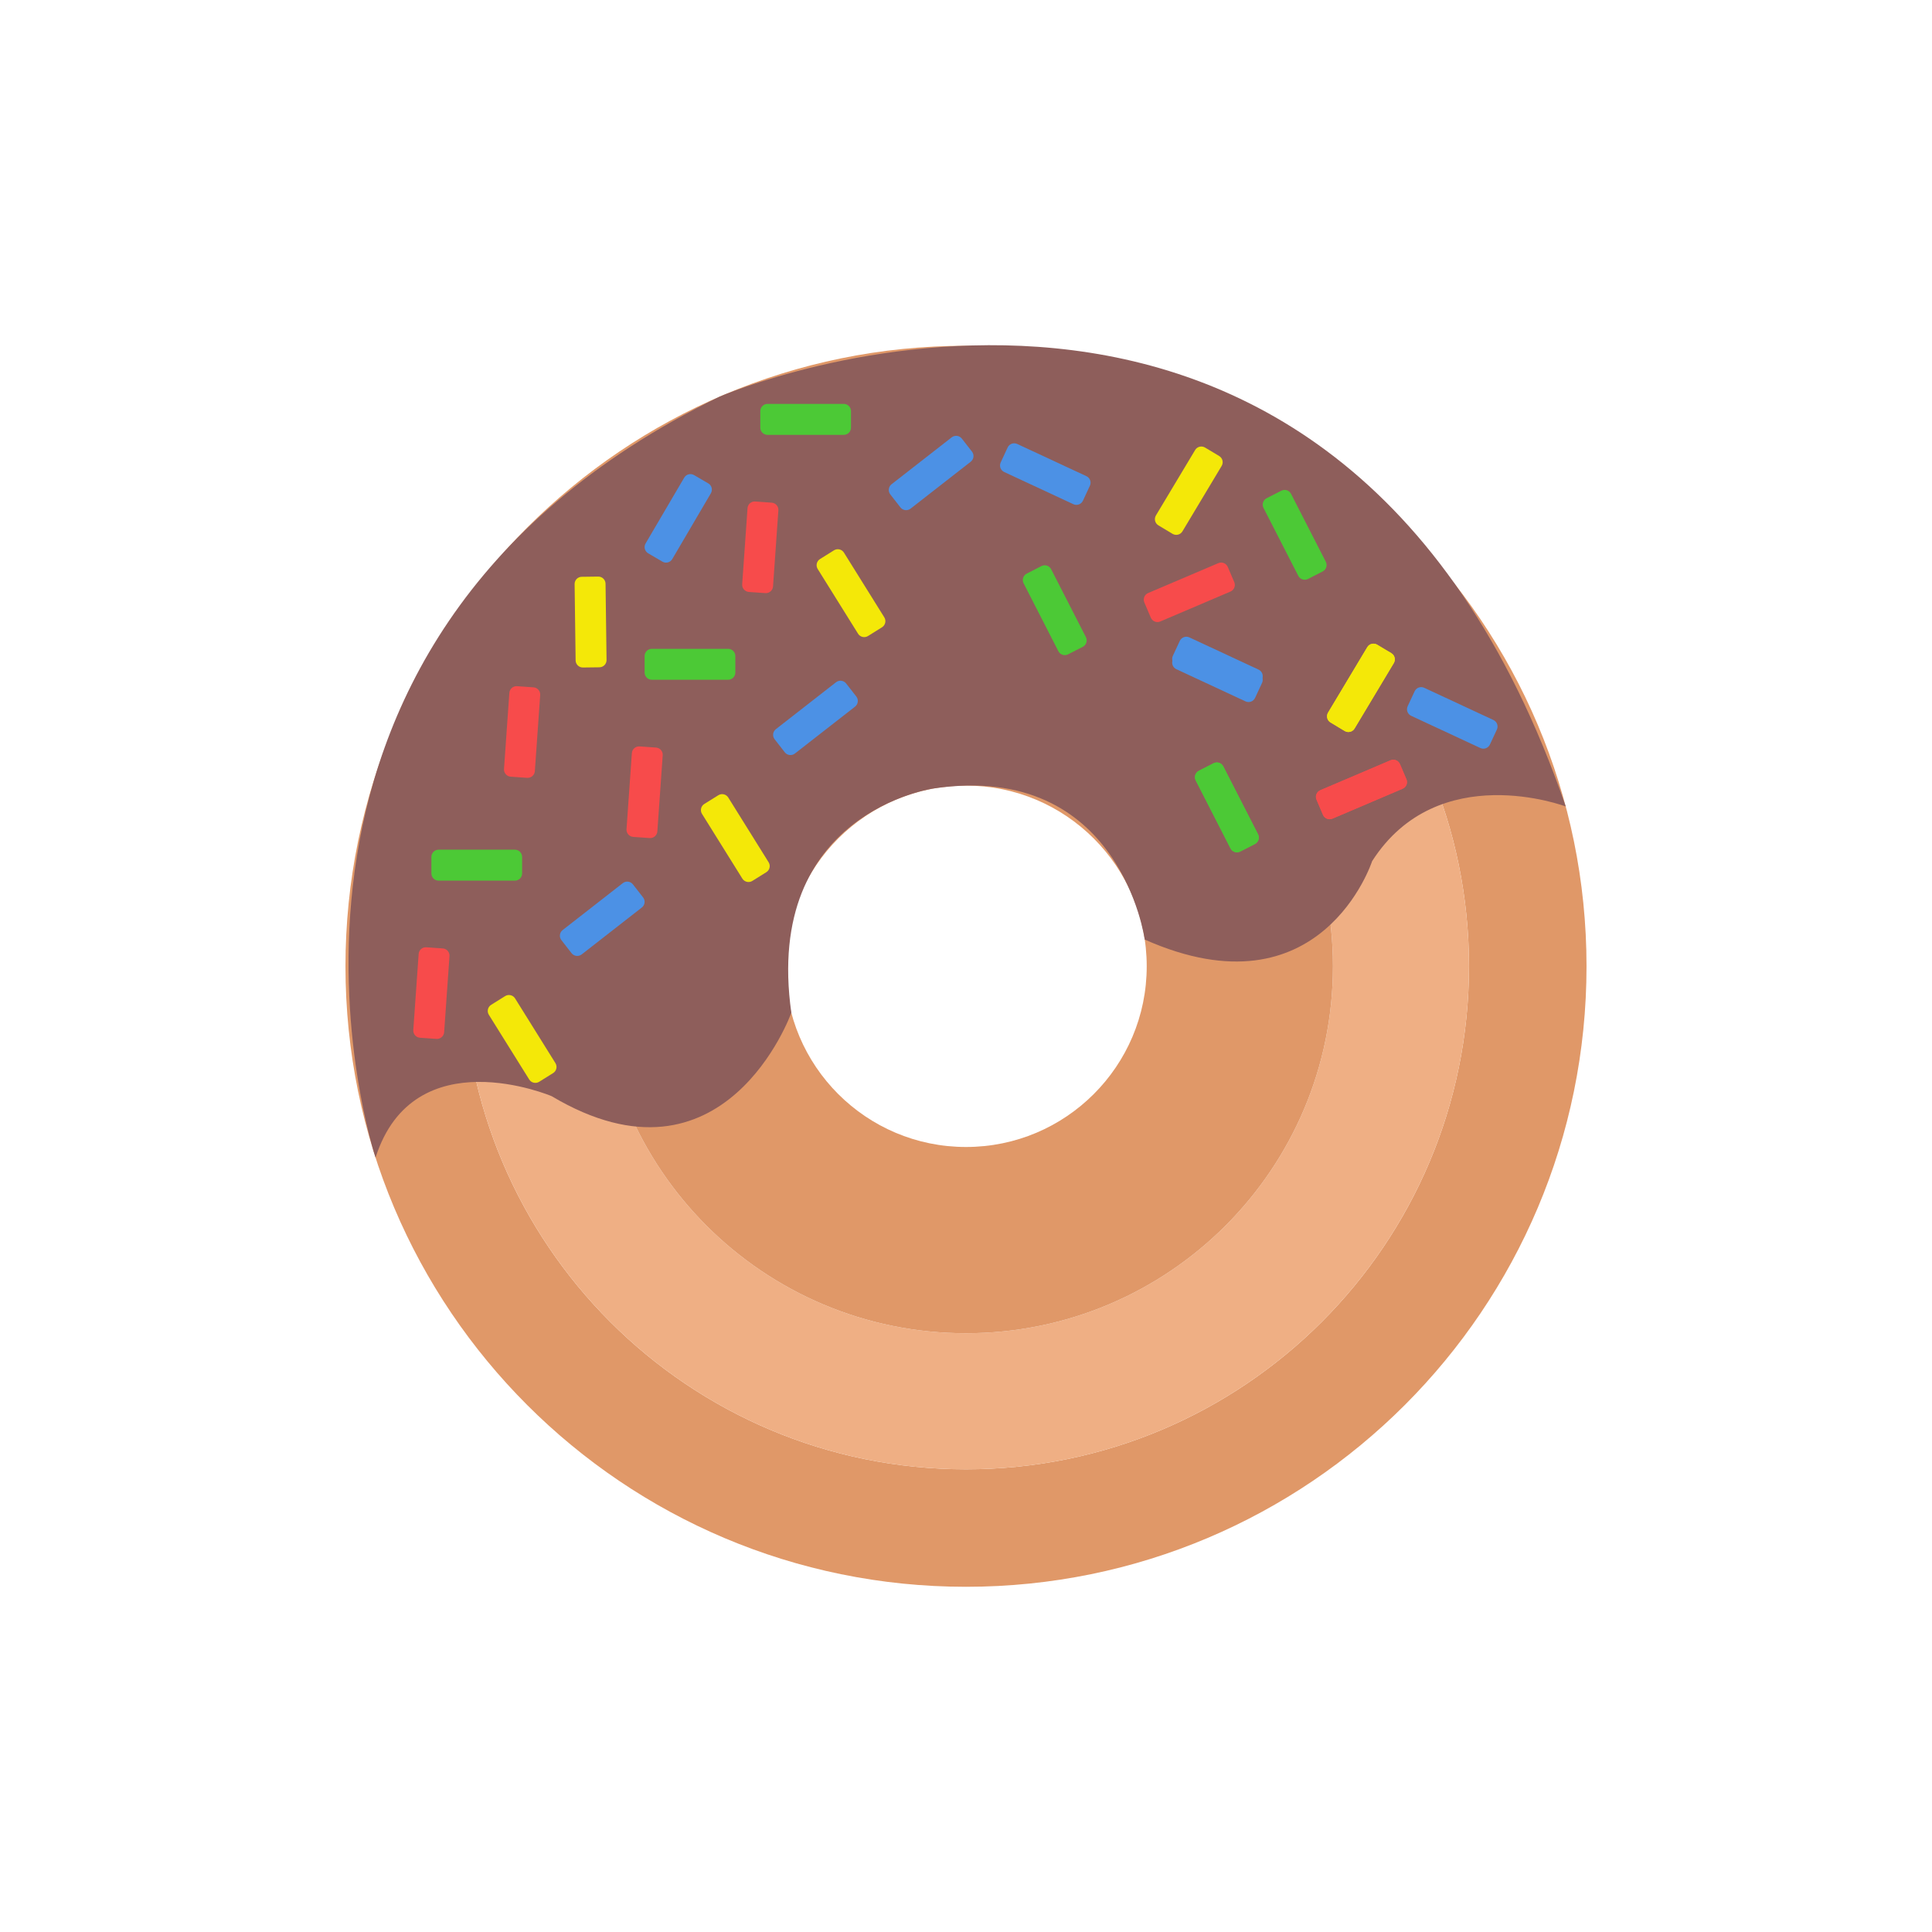 <?xml version="1.0" encoding="utf-8"?>
<!-- Generator: Adobe Illustrator 16.0.0, SVG Export Plug-In . SVG Version: 6.00 Build 0)  -->
<!DOCTYPE svg PUBLIC "-//W3C//DTD SVG 1.1//EN" "http://www.w3.org/Graphics/SVG/1.1/DTD/svg11.dtd">
<svg version="1.1" id="Livello_1" xmlns="http://www.w3.org/2000/svg" xmlns:xlink="http://www.w3.org/1999/xlink" x="0px" y="0px"
	 width="100px" height="100px" viewBox="0 0 100 100" enable-background="new 0 0 100 100" xml:space="preserve">
<rect fill="none" width="100" height="100"/>
<g>
	<g>
		<path fill="#E09868" d="M50,17.897c-17.739,0-32.118,14.38-32.118,32.118c0,17.738,14.379,32.117,32.118,32.117
			c17.738,0,32.118-14.379,32.118-32.117C82.118,32.277,67.738,17.897,50,17.897z M50,76.051c-14.379,0-26.036-11.657-26.036-26.036
			c0-14.379,11.657-26.036,26.036-26.036s26.035,11.657,26.035,26.036C76.035,64.394,64.379,76.051,50,76.051z"/>
		<path fill="#EFAF84" d="M50,23.979c-14.379,0-26.036,11.657-26.036,26.036c0,14.378,11.657,26.036,26.036,26.036
			s26.035-11.657,26.035-26.036C76.035,35.636,64.379,23.979,50,23.979z M50,69.008c-10.489,0-18.993-8.504-18.993-18.993
			c0-10.489,8.504-18.993,18.993-18.993c10.49,0,18.993,8.504,18.993,18.993C68.993,60.504,60.49,69.008,50,69.008z"/>
		<path fill="#E09868" d="M50,31.022c-10.489,0-18.993,8.504-18.993,18.993c0,10.489,8.504,18.993,18.993,18.993
			c10.49,0,18.993-8.504,18.993-18.993C68.993,39.526,60.49,31.022,50,31.022z M50,59.368c-5.166,0-9.354-4.188-9.354-9.353
			c0-5.166,4.188-9.353,9.354-9.353c5.165,0,9.354,4.187,9.354,9.353C59.354,55.181,55.165,59.368,50,59.368z"/>
	</g>
	<path fill="#8E5E5B" d="M40.959,52.421c0,0-3.444,9.651-12.407,4.316c0,0-7.131-3.027-9.114,3.181c0,0-8.812-26.442,17.804-39.387
		c0,0,31.751-13.745,43.801,21.213c0,0-6.607-2.506-10.022,2.829c0,0-2.625,8.118-11.77,4.059c0,0-1.251-9.242-10.907-7.824
		C48.344,40.808,39.495,42.023,40.959,52.421z"/>
	<path fill="#4CC936" d="M38.061,34.811c0,0.206-0.167,0.373-0.374,0.373h-3.948c-0.207,0-0.374-0.167-0.374-0.373v-0.854
		c0-0.207,0.167-0.374,0.374-0.374h3.948c0.206,0,0.374,0.167,0.374,0.374V34.811z"/>
	<path fill="#4C91E5" d="M44.322,36.051c0.127,0.163,0.098,0.397-0.064,0.524l-3.114,2.428c-0.164,0.127-0.397,0.098-0.524-0.065
		l-0.524-0.673c-0.128-0.163-0.099-0.397,0.064-0.524l3.113-2.428c0.163-0.127,0.397-0.098,0.524,0.065L44.322,36.051z"/>
	<path fill="#4C91E5" d="M36.662,25.021c0.178,0.104,0.237,0.333,0.133,0.511l-1.998,3.405c-0.104,0.178-0.333,0.238-0.511,0.133
		L33.55,28.64c-0.178-0.104-0.238-0.333-0.134-0.511l1.998-3.405c0.104-0.178,0.333-0.238,0.511-0.133L36.662,25.021z"/>
	<path fill="#F74B4B" d="M33.956,38.694c0.205,0.015,0.361,0.193,0.346,0.399l-0.277,3.938c-0.014,0.206-0.193,0.361-0.398,0.347
		l-0.852-0.06c-0.206-0.015-0.36-0.193-0.347-0.399l0.277-3.938c0.015-0.206,0.193-0.361,0.399-0.347L33.956,38.694z"/>
	<path fill="#F74B4B" d="M27.615,35.577c0.205,0.014,0.361,0.193,0.346,0.399l-0.277,3.938c-0.014,0.206-0.193,0.361-0.398,0.347
		l-0.852-0.06c-0.206-0.015-0.36-0.193-0.347-0.399l0.277-3.938c0.015-0.206,0.193-0.361,0.399-0.347L27.615,35.577z"/>
	<path fill="#F4E808" d="M37.181,41.161c0.175-0.109,0.405-0.056,0.514,0.119l2.089,3.351c0.11,0.175,0.056,0.404-0.119,0.514
		l-0.725,0.452c-0.175,0.108-0.405,0.056-0.515-0.119l-2.089-3.351c-0.11-0.175-0.056-0.404,0.119-0.514L37.181,41.161z"/>
	<path fill="#F4E808" d="M30.965,29.844c0.207-0.002,0.375,0.163,0.378,0.369l0.052,3.948c0.002,0.207-0.162,0.375-0.369,0.378
		l-0.854,0.011c-0.206,0.002-0.375-0.163-0.378-0.369l-0.052-3.948c-0.003-0.207,0.162-0.376,0.368-0.378L30.965,29.844z"/>
	<g>
		<path fill="#4CC936" d="M44.047,22.134c0,0.207-0.167,0.374-0.373,0.374h-3.948c-0.206,0-0.373-0.167-0.373-0.374V21.28
			c0-0.206,0.167-0.374,0.373-0.374h3.948c0.206,0,0.373,0.167,0.373,0.374V22.134z"/>
		<path fill="#4C91E5" d="M50.309,23.375c0.127,0.163,0.098,0.397-0.065,0.524l-3.113,2.428c-0.163,0.127-0.398,0.098-0.525-0.064
			l-0.525-0.674c-0.126-0.163-0.098-0.397,0.065-0.524l3.114-2.428c0.163-0.126,0.397-0.098,0.524,0.065L50.309,23.375z"/>
		<path fill="#F74B4B" d="M39.942,26.018c0.206,0.014,0.361,0.193,0.347,0.398l-0.277,3.938c-0.015,0.206-0.193,0.361-0.399,0.346
			l-0.851-0.06c-0.206-0.015-0.361-0.193-0.347-0.399l0.277-3.938c0.014-0.206,0.193-0.36,0.398-0.346L39.942,26.018z"/>
		<path fill="#F4E808" d="M43.167,28.484c0.175-0.109,0.406-0.056,0.515,0.119l2.089,3.35c0.109,0.175,0.056,0.405-0.119,0.515
			l-0.724,0.452c-0.175,0.109-0.406,0.056-0.515-0.119l-2.089-3.35c-0.109-0.175-0.056-0.405,0.119-0.514L43.167,28.484z"/>
	</g>
	<path fill="#4CC936" d="M53.904,29.3c0.184-0.094,0.408-0.021,0.503,0.162l1.798,3.515c0.095,0.184,0.022,0.409-0.162,0.503
		l-0.76,0.389c-0.183,0.094-0.408,0.021-0.502-0.162l-1.799-3.515c-0.094-0.184-0.021-0.409,0.162-0.502L53.904,29.3z"/>
	<path fill="#4CC936" d="M66.322,25.399c0.183-0.094,0.408-0.021,0.502,0.162l1.799,3.515c0.094,0.184,0.021,0.409-0.162,0.502
		l-0.76,0.389c-0.184,0.094-0.409,0.021-0.503-0.163l-1.799-3.515c-0.095-0.183-0.021-0.408,0.162-0.502L66.322,25.399z"/>
	<path fill="#4C91E5" d="M52.156,23.161c0.087-0.187,0.309-0.268,0.496-0.181l3.58,1.666c0.187,0.087,0.268,0.309,0.181,0.496
		l-0.36,0.774c-0.087,0.187-0.31,0.268-0.496,0.181l-3.58-1.666c-0.187-0.087-0.268-0.309-0.181-0.496L52.156,23.161z"/>
	<path fill="#F74B4B" d="M59.231,31.185c-0.081-0.19,0.007-0.41,0.197-0.49l3.632-1.547c0.19-0.081,0.409,0.007,0.49,0.197
		l0.335,0.785c0.081,0.189-0.007,0.409-0.197,0.49l-3.632,1.548c-0.19,0.081-0.409-0.008-0.49-0.197L59.231,31.185z"/>
	<path fill="#F4E808" d="M59.958,27.191c-0.177-0.106-0.233-0.335-0.128-0.512l2.03-3.386c0.105-0.177,0.336-0.234,0.513-0.128
		l0.732,0.439c0.177,0.106,0.233,0.335,0.127,0.513l-2.029,3.386c-0.106,0.177-0.336,0.234-0.513,0.128L59.958,27.191z"/>
	<g>
		<path fill="#4CC936" d="M62.815,39.506c0.184-0.094,0.408-0.021,0.502,0.162l1.799,3.515c0.095,0.184,0.021,0.408-0.162,0.503
			l-0.76,0.389c-0.184,0.094-0.409,0.021-0.503-0.162l-1.799-3.515c-0.094-0.184-0.021-0.409,0.162-0.503L62.815,39.506z"/>
		<path fill="#4C91E5" d="M61.066,33.367c0.088-0.187,0.31-0.268,0.497-0.181l3.579,1.666c0.187,0.087,0.268,0.309,0.181,0.496
			l-0.36,0.774c-0.087,0.187-0.309,0.268-0.496,0.181l-3.579-1.666c-0.187-0.087-0.269-0.31-0.182-0.497L61.066,33.367z"/>
		<path fill="#F74B4B" d="M68.142,41.39c-0.08-0.189,0.008-0.408,0.198-0.489l3.632-1.548c0.189-0.081,0.409,0.007,0.489,0.197
			l0.335,0.785c0.081,0.189-0.007,0.409-0.197,0.49l-3.632,1.548c-0.189,0.08-0.409-0.008-0.49-0.197L68.142,41.39z"/>
		<path fill="#F4E808" d="M68.869,37.396c-0.178-0.106-0.234-0.335-0.128-0.512l2.029-3.386c0.106-0.177,0.336-0.234,0.513-0.128
			l0.732,0.439c0.177,0.105,0.233,0.335,0.128,0.512l-2.03,3.386c-0.105,0.177-0.336,0.235-0.513,0.128L68.869,37.396z"/>
	</g>
	<path fill="#4CC936" d="M62.815,39.506c0.184-0.094,0.408-0.021,0.502,0.162l1.799,3.515c0.095,0.184,0.021,0.408-0.162,0.503
		l-0.76,0.389c-0.184,0.094-0.409,0.021-0.503-0.162l-1.799-3.515c-0.094-0.184-0.021-0.409,0.162-0.503L62.815,39.506z"/>
	<path fill="#4C91E5" d="M61.066,33.173c0.088-0.187,0.31-0.268,0.497-0.181l3.579,1.666c0.187,0.087,0.268,0.309,0.181,0.496
		l-0.36,0.774c-0.087,0.187-0.309,0.268-0.496,0.181l-3.579-1.666c-0.187-0.087-0.269-0.309-0.182-0.496L61.066,33.173z"/>
	<path fill="#4C91E5" d="M73.221,35.781c0.087-0.187,0.31-0.269,0.496-0.181l3.58,1.666c0.188,0.087,0.268,0.309,0.181,0.496
		l-0.36,0.774c-0.086,0.187-0.309,0.268-0.496,0.181l-3.579-1.666c-0.188-0.087-0.269-0.309-0.182-0.496L73.221,35.781z"/>
	<path fill="#F74B4B" d="M68.142,41.39c-0.08-0.189,0.008-0.408,0.198-0.489l3.632-1.548c0.189-0.081,0.409,0.007,0.489,0.197
		l0.335,0.785c0.081,0.189-0.007,0.409-0.197,0.49l-3.632,1.548c-0.189,0.08-0.409-0.008-0.49-0.197L68.142,41.39z"/>
	<path fill="#F4E808" d="M68.869,37.396c-0.178-0.106-0.234-0.335-0.128-0.512l2.029-3.386c0.106-0.177,0.336-0.234,0.513-0.128
		l0.732,0.439c0.177,0.105,0.233,0.335,0.128,0.512l-2.03,3.386c-0.105,0.177-0.336,0.235-0.513,0.128L68.869,37.396z"/>
	<g>
		<path fill="#4CC936" d="M27.024,45.208c0,0.206-0.167,0.374-0.374,0.374h-3.947c-0.207,0-0.374-0.168-0.374-0.374v-0.854
			c0-0.206,0.167-0.374,0.374-0.374h3.947c0.206,0,0.374,0.168,0.374,0.374V45.208z"/>
		<path fill="#4C91E5" d="M33.286,46.449c0.127,0.162,0.098,0.397-0.064,0.523l-3.114,2.429c-0.163,0.126-0.397,0.097-0.524-0.065
			l-0.525-0.674c-0.127-0.162-0.098-0.396,0.064-0.523l3.113-2.428c0.164-0.127,0.397-0.098,0.524,0.064L33.286,46.449z"/>
		<path fill="#F74B4B" d="M22.92,49.091c0.206,0.015,0.36,0.193,0.346,0.398l-0.277,3.938c-0.014,0.206-0.193,0.36-0.399,0.347
			l-0.852-0.06c-0.206-0.015-0.36-0.193-0.346-0.399l0.277-3.938c0.014-0.205,0.192-0.361,0.399-0.346L22.92,49.091z"/>
		<path fill="#F4E808" d="M26.145,51.558c0.175-0.109,0.405-0.056,0.515,0.119l2.089,3.35c0.109,0.176,0.056,0.405-0.119,0.515
			l-0.724,0.452c-0.175,0.108-0.405,0.055-0.514-0.12l-2.09-3.35c-0.109-0.175-0.055-0.405,0.12-0.514L26.145,51.558z"/>
	</g>
</g>
</svg>

